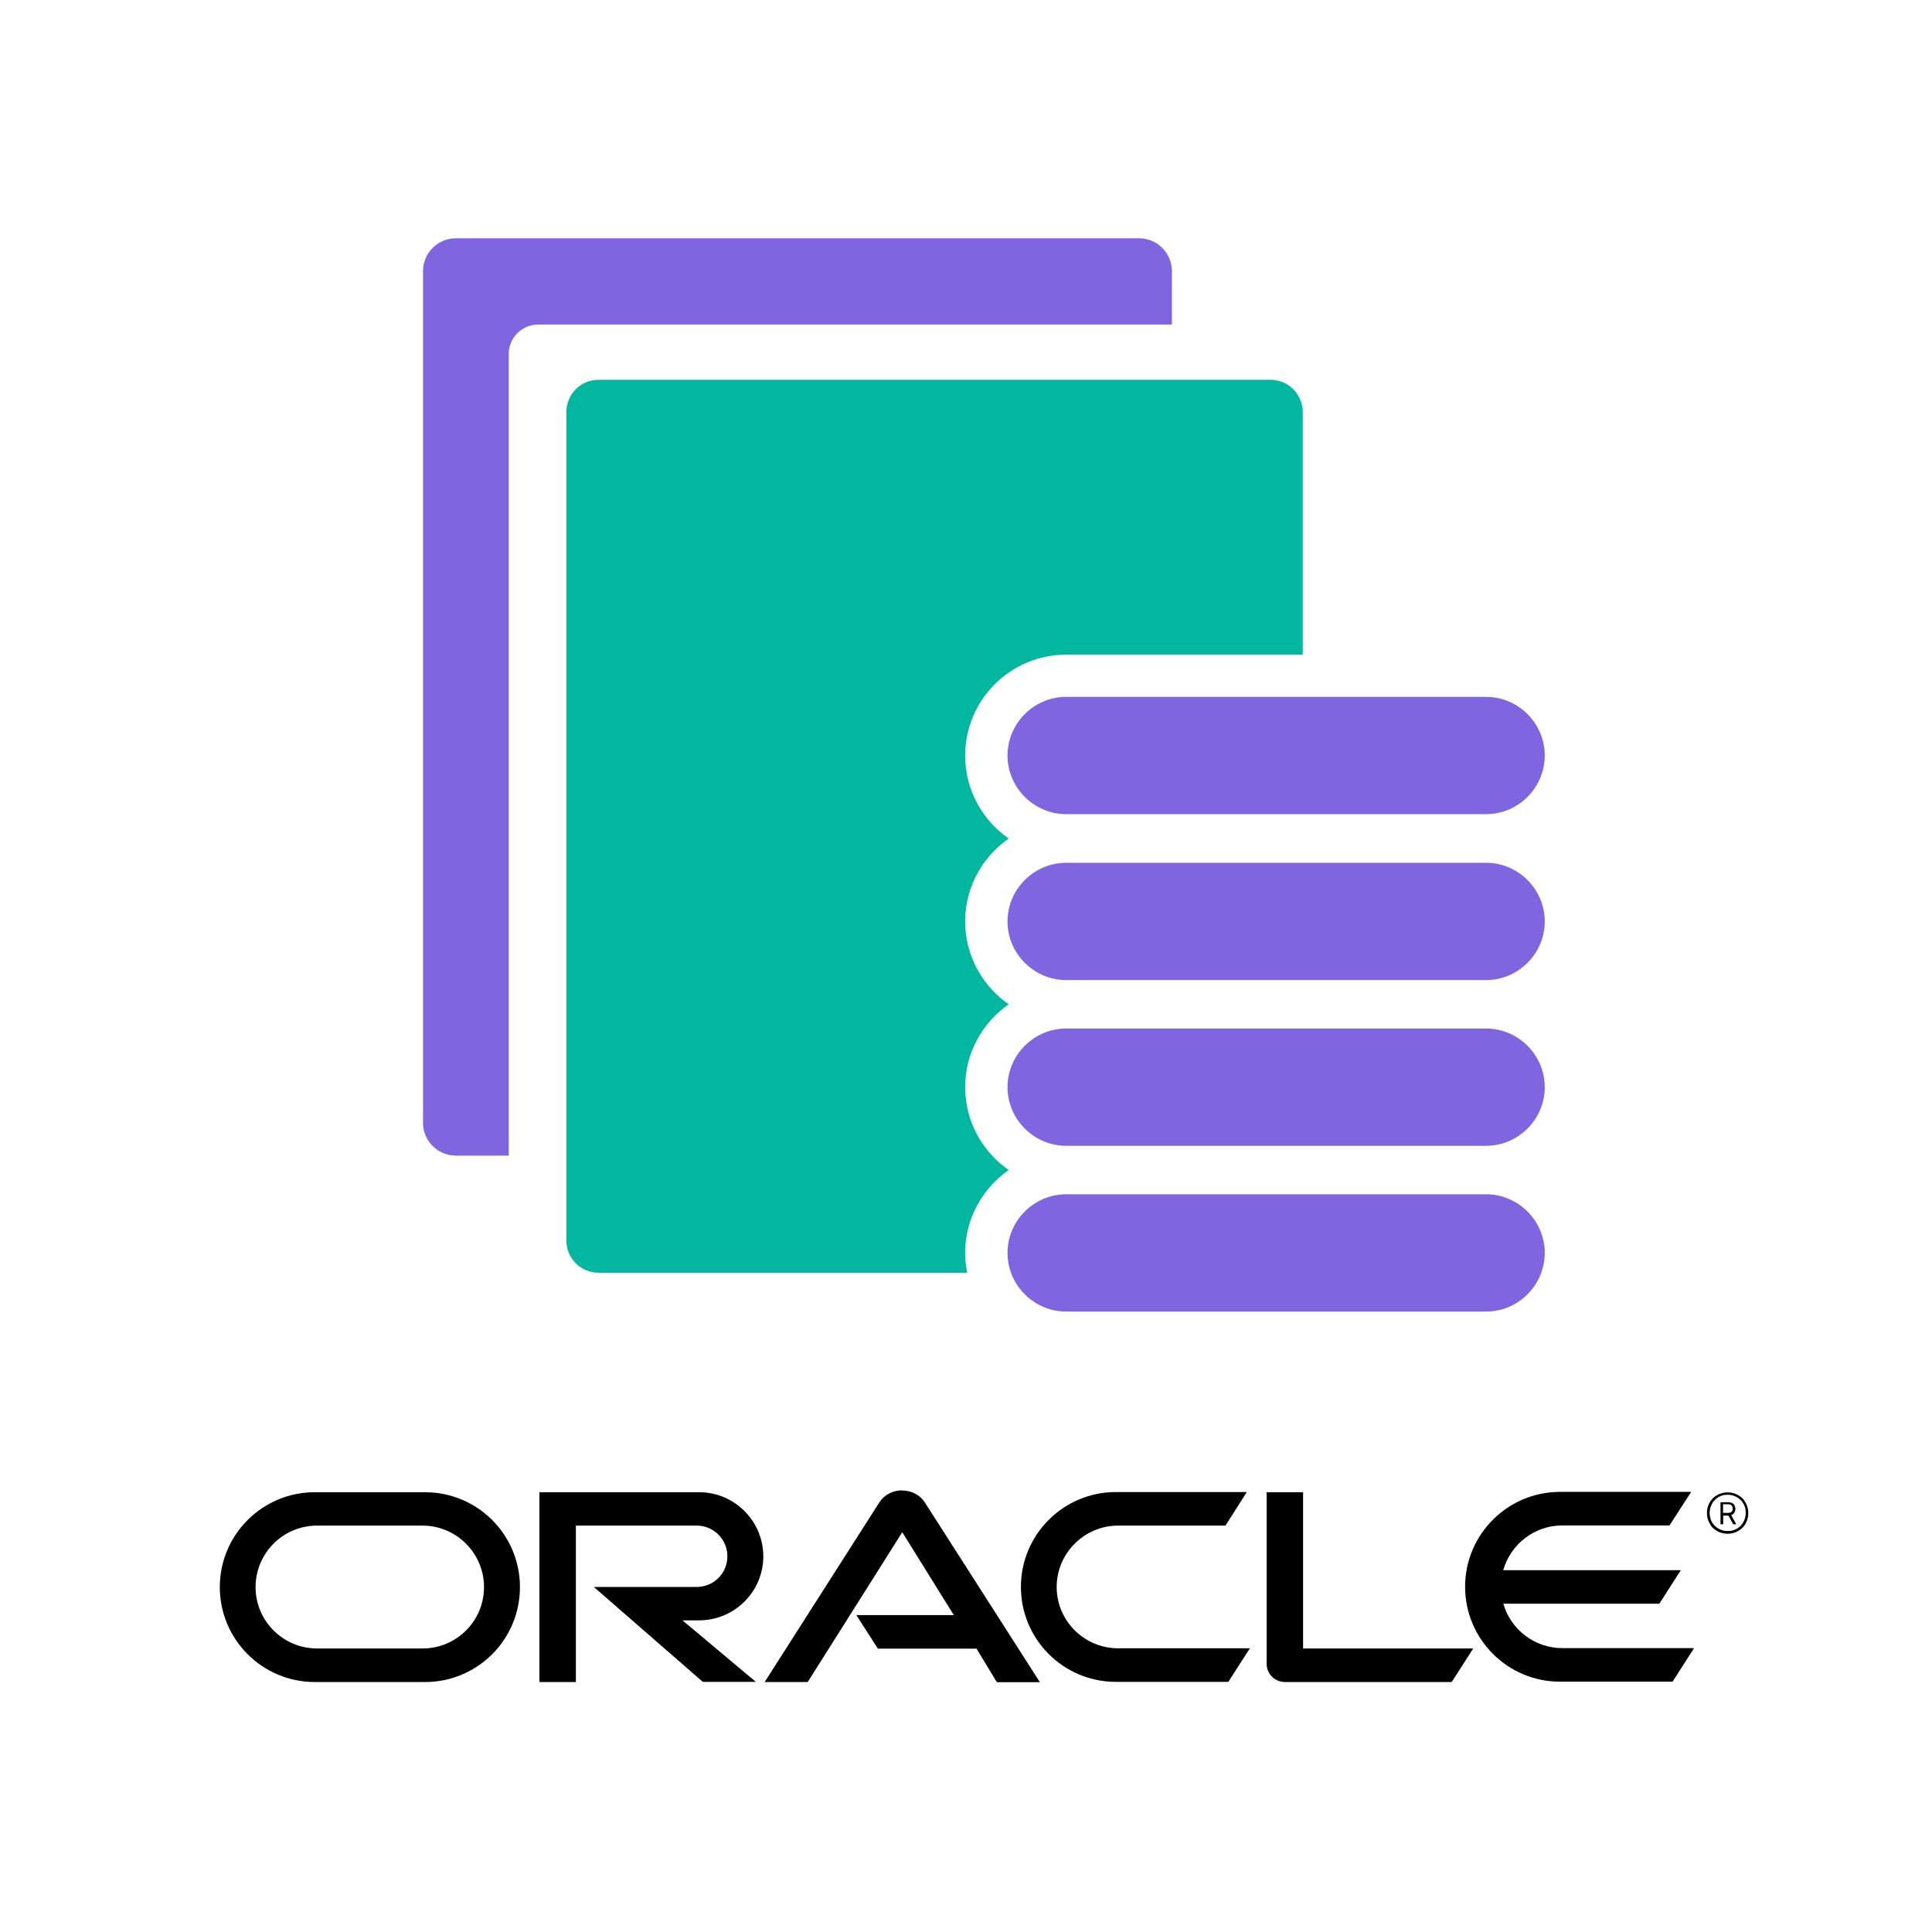 <svg width="114" height="114" viewBox="0 0 114 114" fill="none" xmlns="http://www.w3.org/2000/svg">
<path d="M102.21 89.37C102.27 89.34 102.32 89.29 102.35 89.23C102.38 89.17 102.4 89.1 102.4 89.03C102.4 88.96 102.38 88.89 102.35 88.83C102.32 88.77 102.27 88.72 102.21 88.69C102.14 88.66 102.06 88.64 101.96 88.64H101.52V89.94H101.68V89.43H101.96C101.96 89.43 101.98 89.43 101.99 89.43L102.27 89.94H102.45L102.15 89.4C102.15 89.4 102.19 89.39 102.2 89.38L102.21 89.37ZM101.95 89.27H101.67V88.76H101.95C102.02 88.76 102.08 88.77 102.12 88.79C102.16 88.81 102.19 88.84 102.21 88.88C102.23 88.92 102.24 88.96 102.24 89.02C102.24 89.08 102.24 89.12 102.21 89.15C102.19 89.19 102.16 89.22 102.12 89.24C102.08 89.26 102.02 89.27 101.95 89.27Z" fill="black"/>
<path d="M103.1 88.89C103.06 88.77 103 88.66 102.93 88.55C102.86 88.45 102.77 88.36 102.67 88.29C102.57 88.22 102.46 88.16 102.33 88.12C102.2 88.08 102.08 88.06 101.94 88.06C101.8 88.06 101.68 88.08 101.55 88.12C101.42 88.16 101.32 88.22 101.21 88.29C101.11 88.36 101.02 88.45 100.95 88.55C100.88 88.65 100.82 88.76 100.78 88.89C100.74 89.01 100.72 89.14 100.72 89.28C100.72 89.42 100.74 89.54 100.78 89.67C100.82 89.79 100.88 89.9 100.95 90.01C101.02 90.12 101.11 90.2 101.21 90.27C101.31 90.34 101.42 90.4 101.55 90.44C101.68 90.48 101.8 90.5 101.94 90.5C102.08 90.5 102.2 90.48 102.33 90.44C102.46 90.4 102.56 90.34 102.67 90.27C102.77 90.2 102.86 90.11 102.93 90.01C103 89.91 103.06 89.8 103.1 89.67C103.14 89.55 103.16 89.42 103.16 89.28C103.16 89.14 103.14 89.02 103.1 88.89ZM102.96 89.61C102.92 89.72 102.87 89.82 102.81 89.91C102.75 90 102.67 90.08 102.58 90.14C102.49 90.21 102.39 90.26 102.28 90.29C102.17 90.33 102.06 90.34 101.94 90.34C101.82 90.34 101.71 90.32 101.6 90.29C101.49 90.25 101.39 90.2 101.31 90.14C101.22 90.07 101.14 90 101.08 89.91C101.01 89.82 100.96 89.72 100.93 89.61C100.9 89.5 100.88 89.39 100.88 89.27C100.88 89.15 100.9 89.04 100.93 88.93C100.97 88.82 101.02 88.72 101.08 88.63C101.15 88.54 101.22 88.46 101.31 88.4C101.4 88.33 101.5 88.28 101.6 88.25C101.71 88.21 101.82 88.2 101.94 88.2C102.06 88.2 102.17 88.22 102.28 88.25C102.39 88.29 102.49 88.34 102.58 88.4C102.67 88.47 102.75 88.54 102.81 88.63C102.88 88.72 102.93 88.82 102.96 88.93C103 89.04 103.01 89.15 103.01 89.27C103.01 89.39 102.99 89.5 102.96 89.61Z" fill="black"/>
<path d="M88.7 94.63H97.91L99.18 92.65H88.7C89.13 91.13 90.53 90.01 92.19 90.01H98.51L99.79 88.03H92.05C88.96 88.03 86.45 90.54 86.45 93.63C86.45 96.72 88.96 99.23 92.05 99.23H98.69L99.96 97.25H92.19C90.54 97.25 89.13 96.14 88.7 94.61V94.63Z" fill="black"/>
<path d="M45.04 91.84C45.04 89.75 43.34 88.05 41.25 88.05H31.83V99.25H33.98V90.02H41.11C42.11 90.02 42.92 90.83 42.92 91.83C42.92 92.83 42.12 93.64 41.11 93.64H35.04L41.47 99.24H44.6L40.27 95.61H41.25C43.34 95.61 45.04 93.92 45.04 91.83V91.84Z" fill="black"/>
<path d="M25.08 88.05H18.57C15.48 88.05 12.97 90.56 12.97 93.65C12.97 96.74 15.48 99.25 18.57 99.25H25.08C28.17 99.25 30.68 96.75 30.68 93.65C30.68 90.55 28.17 88.05 25.08 88.05ZM24.93 97.27H18.71C16.71 97.27 15.08 95.65 15.08 93.65C15.08 91.65 16.7 90.02 18.71 90.02H24.93C26.93 90.02 28.56 91.65 28.56 93.65C28.56 95.65 26.94 97.27 24.93 97.27Z" fill="black"/>
<path d="M76.89 88.05H74.74V98.18C74.74 98.46 74.85 98.73 75.05 98.93C75.26 99.14 75.53 99.25 75.84 99.25H85.66L86.93 97.27H76.89V88.04V88.05Z" fill="black"/>
<path d="M53.23 87.94C52.68 87.94 52.19 88.2 51.9 88.63L45.12 99.25H47.66L53.24 90.41L56.28 95.3H50.53L51.8 97.28H57.62L58.82 99.26H61.36L54.55 88.62C54.26 88.2 53.77 87.95 53.24 87.95L53.23 87.94Z" fill="black"/>
<path d="M62.35 93.65C62.35 91.65 63.98 90.02 65.98 90.02H72.31L73.57 88.04H65.84C62.75 88.04 60.24 90.55 60.24 93.64C60.24 96.73 62.75 99.24 65.84 99.24H72.48L73.75 97.26H65.98C63.98 97.26 62.35 95.64 62.35 93.64V93.65Z" fill="black"/>
<path d="M69.15 19.15V16C69.15 14.93 68.28 14.06 67.21 14.06H26.9C25.83 14.06 24.96 14.93 24.96 16V66.25C24.96 67.32 25.83 68.19 26.9 68.19H30.02V20.88C30.02 19.93 30.8 19.15 31.76 19.15H69.15Z" fill="#8065E0"/>
<path d="M59.45 44.58C59.45 46.48 61.01 48.04 62.91 48.04H87.69C89.59 48.04 91.15 46.48 91.15 44.58C91.15 42.68 89.59 41.12 87.69 41.12H62.91C61.01 41.12 59.45 42.68 59.45 44.58Z" fill="#8065E0"/>
<path d="M33.42 24.31V73.21C33.42 74.25 34.27 75.1 35.32 75.1H57.07C56.99 74.72 56.95 74.33 56.95 73.93C56.95 71.91 57.97 70.12 59.52 69.04C57.97 67.96 56.95 66.17 56.95 64.15C56.95 62.13 57.97 60.34 59.52 59.26C57.97 58.18 56.95 56.39 56.95 54.37C56.95 52.35 57.97 50.56 59.52 49.48C57.97 48.4 56.95 46.61 56.95 44.59C56.95 41.3 59.62 38.63 62.91 38.63H76.87V24.31C76.87 23.26 76.01 22.41 74.97 22.41H35.32C34.27 22.41 33.42 23.26 33.42 24.31Z" fill="#02B79F"/>
<path d="M87.69 50.91H62.91C61.01 50.91 59.45 52.47 59.45 54.37C59.45 56.27 61.01 57.83 62.91 57.83H87.69C89.59 57.83 91.15 56.27 91.15 54.37C91.15 52.47 89.59 50.91 87.69 50.91Z" fill="#8065E0"/>
<path d="M87.69 70.47H62.91C61.01 70.47 59.45 72.03 59.45 73.93C59.45 75.83 61.01 77.39 62.91 77.39H87.69C89.59 77.39 91.15 75.83 91.15 73.93C91.15 72.03 89.59 70.47 87.69 70.47Z" fill="#8065E0"/>
<path d="M87.69 60.69H62.91C61.01 60.69 59.45 62.25 59.45 64.15C59.45 66.05 61.01 67.61 62.91 67.61H87.69C89.59 67.61 91.15 66.05 91.15 64.15C91.15 62.25 89.59 60.69 87.69 60.69Z" fill="#8065E0"/>
</svg>
